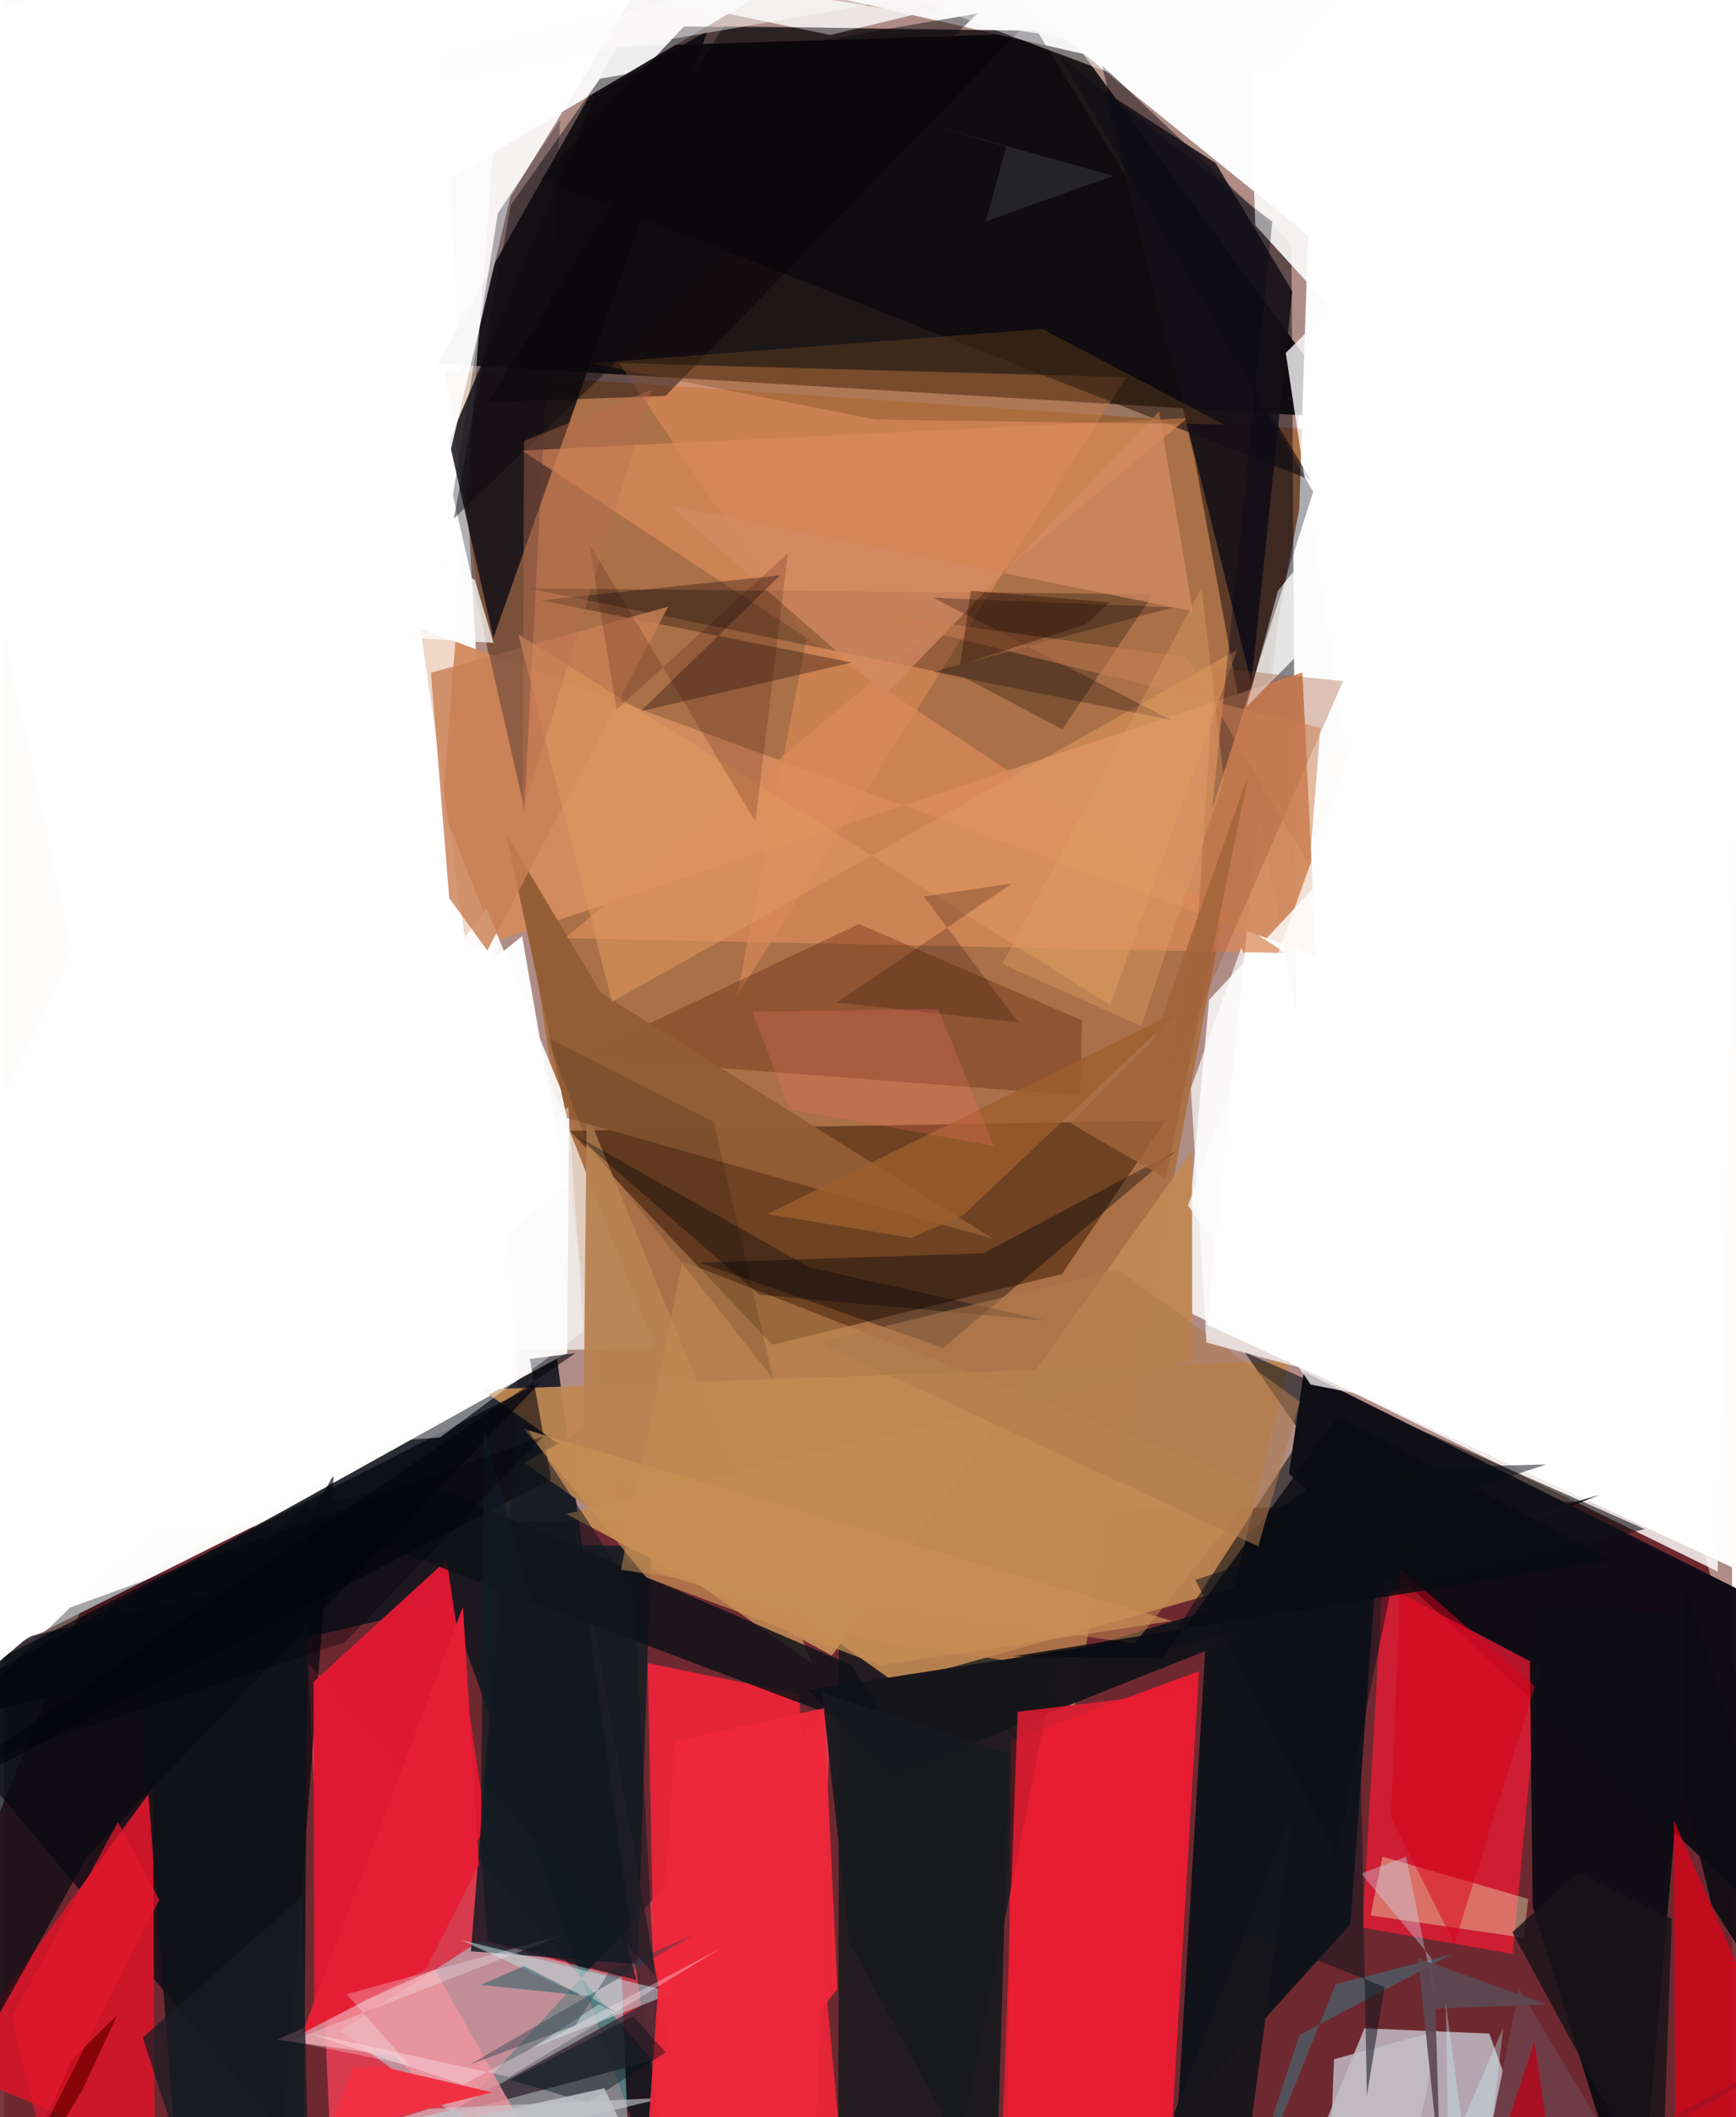 <svg xmlns="http://www.w3.org/2000/svg" width="228" height="278" viewBox="0 0 836 1024"><path fill="#af8d86" d="M0 0h836v1024H0z"/><path fill="#641a23" fill-opacity=".863" d="M815.871 725.232L52.964 739.737-62 1025.56l960 12.8z"/><path fill="#fffffe" fill-opacity=".969" d="M-10.6-37.76L-62 829.604l310.595-155.247-38.894-689.576z"/><path fill="#fefcfb" fill-opacity=".996" d="M582.008 640.667l291.345 134.617L898-62H652.903z"/><path fill="#010103" fill-opacity=".835" d="M514.387 15.664L651.233 202.28 209.84 175.857l86.957-153.27z"/><path fill="#aa7047" d="M517.86 825.424L633.828 207.76l-420.602-28.52 87.78 576.293z"/><path fill="#14171e" fill-opacity=".898" d="M-62 840.486l329.552-183.468L324.942 1086 215.844 775.895z"/><path fill="#100c13" fill-opacity=".984" d="M841.137 769.764L628.845 663.5l-7.232 49.291 252.66 235.226z"/><path fill="#ff4258" fill-opacity=".725" d="M160.248 1086l239.625-260.527L391.045 1086 147.2 804.27z"/><path fill="#fcfdfe" fill-opacity=".929" d="M158.833 119.732L135.326-62 653.582 56.003 466.85-62z"/><path fill="#fc1b32" fill-opacity=".839" d="M578.12 808.328l-90.813 33.284L485.074 1086l78.474-32.287z"/><path fill="#fdfcfc" d="M898-1.333L413.426-62l217.466 175.686-8.926 277.668z"/><path fill="#050007" fill-opacity=".471" d="M531.258 31.617l44.821 190.617 49.078 267.894-2.313-372.108z"/><path fill="#d48c5f" fill-opacity=".965" d="M634.764 462.483l-6.62-137.242-404.258 134.527-22.39-155.572z"/><path fill="#fff" fill-opacity=".647" d="M-62 659.267l377.034-7.237L212.19 390.798l28.173-366.48z"/><path fill="#000710" fill-opacity=".678" d="M159.56 713.085l-27.422 49.929-185.117 43.94 187.974 224.815z"/><path fill="#0e0a10" fill-opacity=".824" d="M236.747 308.588l-21.377-95.374L286.283 45.74l54.047-30.763z"/><path fill="#040f16" fill-opacity=".863" d="M668.795 691.869l-85.074 63.114-15.905 267.928 83.56-92.213z"/><path fill="#422007" fill-opacity=".573" d="M561.85 541.97l-288.13 4.981 98.021 103.474 140.074-34.226z"/><path fill="#dbe9f2" fill-opacity=".647" d="M718.585 983.59l23.004 63.485L614.827 1086l43.383-105.007z"/><path fill="#001618" fill-opacity=".675" d="M403.88 791.471L403.618 1086l60.193-54.835 44.623-224.6z"/><path fill="#f31a34" fill-opacity=".718" d="M742.927 805.932l-76.088-39.963-9.628 166.307 72.686 12.835z"/><path fill="#bf8752" fill-opacity=".937" d="M621.698 658.169L595 768.094l-163.59 45.913-200.287-141.982z"/><path fill="#cc172a" d="M73.186 1086l-1.095-221.359-98.733 135.855L180.956 1086z"/><path fill="#a3feff" fill-opacity=".424" d="M162.666 982.283L303.972 1086l-5.098-129.664-68.722-17.536z"/><path fill="#0e0d14" fill-opacity=".965" d="M737.934 776.352l79.49 4.662L790.683 1086l-51.135-163.972z"/><path fill="#f02439" fill-opacity=".902" d="M384.484 819.309l-73.049-14.88 5.498 275.691 92.32 5.88z"/><path fill="#de1931" fill-opacity=".984" d="M149.86 813.407l.286 159.21 83.412-87.196-19.363-130.89z"/><path fill="#101b23" fill-opacity=".831" d="M241.538 746.827l71.524 1.11-6.588 202.074-80.563-6.27z"/><path fill="#fefeff" fill-opacity=".816" d="M583.023 483.551l259.662-277.954-13.673 554.479-259.768-127.401z"/><path fill="#fb9760" fill-opacity=".412" d="M388.192 309.14L354.63 481.611l188.143-299.18-245.134-6.828z"/><path fill="#b78252" fill-opacity=".953" d="M390.974 804.605l-139.252-97.079 28.63-16.272 1.56-153.453z"/><path fill="#08050a" fill-opacity=".584" d="M499.79 14.926L328.975 12.79l-69.048 73.615 372.424 145.79z"/><path fill="#151419" fill-opacity=".98" d="M429.497 858.707l-40.424-41.254 136.08-21.2 246.594-73.202z"/><path fill="#d9895a" fill-opacity=".749" d="M250.526 217.899l369.466 243.063-348.629-7.176 301.02-251.55z"/><path fill="#e10117" fill-opacity=".718" d="M727.24 1057.678L808.668 1086l-.776-205.478L898 1086z"/><path fill-opacity=".263" d="M464.213 327.493l-209.837-42.86 301.595 2.741-43.996 65.318z"/><path fill="#fff" fill-opacity=".898" d="M-62 14.75L341.213-62 245.008 95.178 92.744 740.97z"/><path fill="#521803" fill-opacity=".302" d="M277.864 511.313l135.76-64.424 107.847 46.588-.795 36.41z"/><path fill="#151016" fill-opacity=".871" d="M603.441 330.533L532.507 44.228l53.68 34.663 37.09 62.099z"/><path fill="#fdfdfd" fill-opacity=".902" d="M273.43 536.703l-39.991-97.327L-62 831.015l334.471-176.492z"/><path fill="#fcfcfc" fill-opacity=".8" d="M616.293 285.743l-15.179 56.107 47.93-48.578L898-62z"/><path fill="#f0fcc2" fill-opacity=".369" d="M735.242 937.231l2.154-18.805-70.53-20.475-5.751 28.506z"/><path fill="#312730" fill-opacity=".765" d="M308.242 970.01l-97.062 53.947 111.408-29.702-46.413-258.79z"/><path fill="#0e1117" fill-opacity=".839" d="M410.015 805.409L201.131 715.62l-61.793 15.335 292.257 110.297z"/><path fill="#0e1219" fill-opacity=".871" d="M86.602 1086h57.961l2.88-360.358-82.132 83.232z"/><path fill="#f295a1" fill-opacity=".784" d="M208.327 952.498l74.845 133.08-94.135-91.212-56.943-7.807z"/><path fill="#f7f8f9" fill-opacity=".824" d="M613.47 34.615l75.078-87.762-288.852 70.059L19.303-62z"/><path fill="#090c12" fill-opacity=".757" d="M40.21 898.067L-62 1081.127l51.705-274.764 269.85-137.87z"/><path fill="#fff" fill-opacity=".878" d="M605.364 109.029L599.308-62H898v491.583z"/><path fill="#000208" fill-opacity=".365" d="M454.424 651.912l112.357-95.077-92.938 49.342-137.165 4.548z"/><path fill="#935d34" fill-opacity=".961" d="M272.315 540.7l-29.372-137.438 45.723 76.864 190.237 119.195z"/><path fill="#0e1217" fill-opacity=".596" d="M561.033 797.818l232.69-58.246-193.573-85.6 28.096 40.287z"/><path fill="#bddbdd" fill-opacity=".545" d="M288.038 969.252l-33.182 21.7 69.254-27.213-103.159-25.505z"/><path fill="#d48b63" fill-opacity=".745" d="M426.7 335.78l-104.616-91.272 253.035 51.134-16.29-96.633z"/><path fill="#0b0003" fill-opacity=".314" d="M308.111 343.969l102.038-23.526-150.334-30.072 115.65-12.093z"/><path fill="#c98055" fill-opacity=".816" d="M233.829 459.727l87.51-166.332-114.798 32.002 8.886 109.028z"/><path fill="#e91d33" fill-opacity=".831" d="M574.406 817.86l-17.973 250.197-73.85-24.29 7.823-215.862z"/><path fill="#bf8855" fill-opacity=".996" d="M400.534 800.723l-128.406-68.44 302.717-74.49-.096-100.952z"/><path fill="#fff" fill-opacity=".776" d="M764.807 27.654L620.093 170.682l51.815 342.454L898 50.525z"/><path fill="#161423" fill-opacity=".329" d="M238.938 103.142l30.133-45.197-17.325 333.274-34.554-151.65z"/><path fill="#070307" fill-opacity=".459" d="M320.1 191.494l-86.144 3.047L348.319 12.639l143.204 2.146z"/><path fill="#a05131" fill-opacity=".341" d="M647.828 329.408L560.871 528.68l17.095-88.615 7.602-117.007z"/><path fill="#f13143" d="M168.636 1000.29l-11.535 31.254 79.126-19.524-53.443-12.478z"/><path fill="#17161b" fill-opacity=".949" d="M624.12 874.134L595.369 1086h-27.445l-1.723-64.209z"/><path fill="#05050c" fill-opacity=".596" d="M-62 884.847l338.48-230.398-22.078 2.84 10.306 58.097z"/><path fill="#ced0d4" fill-opacity=".592" d="M205.819 1019.903l113.987-5.279-126.93 30.144-111.328 13.893z"/><path fill="#16191e" fill-opacity=".929" d="M395.731 818.418l90.706 30.035-6.71 221.577-70.604-130.577z"/><path fill="#c48e53" fill-opacity=".51" d="M607.09 718.661l-60.119 76.25-248.497-35.651 29.68-149.256z"/><path fill="#e1975e" fill-opacity=".557" d="M535.19 486.085l61.334-171.758-302.395 170.232-45.208-177.694z"/><path fill="#6f3d47" fill-opacity=".996" d="M533.28 1045.083L707.939 1086l25.13-124.146 55.38 93.117z"/><path fill="#744b1f" fill-opacity=".353" d="M421.614 202.944l-137.606-27.195 218.287-16.672 87.933 46.256z"/><path fill="#040717" fill-opacity=".333" d="M633.375 237.866L510.91 27.377l102.687 79.917-29.146 284.311z"/><path fill="#ee273b" fill-opacity=".957" d="M403.197 961.848l-6.432-135.666-72.061 15.992L307.85 1086z"/><path fill="#120107" fill-opacity=".275" d="M564.68 348.275l-115.175-23.341 115.951-31.16-115.93-4.682z"/><path fill="#fff" fill-opacity=".976" d="M250.673 452.753l20.815 120.14L-62 853.925v-146.79z"/><path fill="#e51e35" d="M204.178 952.262l-59.848 31.152 77.71-206.235 7.71 124.832z"/><path fill="#9d5e2d" fill-opacity=".765" d="M438.821 598.73l-69.635-11.526 199.048-98.113-104.243 98.732z"/><path fill="#d70019" fill-opacity=".502" d="M740.609 815.683l-38.89 124.279-30.677-60.706 4.616-120.32z"/><path fill="#000e16" fill-opacity=".435" d="M244.987 1005.966l59.473-30.752 15.595 17.448-37.768 24.27z"/><path fill="#1d0708" fill-opacity=".224" d="M490.75 494.492l-87.89-9.605 84.799-57.552-42.73 6.23z"/><path fill="#35808c" fill-opacity=".463" d="M626.764 984.232l73.563-38.964-56.09 14.419L593.339 1086z"/><path fill="#010008" fill-opacity=".333" d="M277.181 549.552l88.173 76.654 138.529 12.48-114.218-25.691z"/><path fill="#181419" fill-opacity=".839" d="M761.626 905.439l45.24 22.626-4.969 139.476-72.207-132.986z"/><path fill="#c8e6ff" fill-opacity=".349" d="M692.438 967.385l-14.123-69.384-21.724 8.133 33.843 40.741z"/><path fill="#2f0400" fill-opacity=".176" d="M363.531 397.363L283.16 263.03l13.215 80.18 82.88-75.63z"/><path fill="#2a414c" fill-opacity=".427" d="M225.09 998.674l108.651-62.947-40.965 17.913-16.407 25.988z"/><path fill="#fb7267" fill-opacity=".243" d="M380.111 536.627l-18.033-47.309 89.873-1.217 26.925 66.056z"/><path fill="#0c090e" fill-opacity=".463" d="M217.665 250.835l27.533-151.688 43.169-61.082L470.99 6.505z"/><path fill="#090b12" fill-opacity=".824" d="M560.206 802.06l-72.093-.934 290.194-46.482-133.15-69.358z"/><path fill="#fdffff" fill-opacity=".259" d="M196.215 999.03l-30.454-34.529 103.81-28.36-130.832 51.078z"/><path fill="#fff" fill-opacity=".722" d="M572.805 583.037l59.34 86.63 132.97 25.995 1.71-654.119z"/><path fill="#740000" fill-opacity=".78" d="M32.938 996.004l21.95-21.478-16.883 36.202-42.643 71.146z"/><path fill="#181c24" fill-opacity=".749" d="M67.132 985.516L99.842 1086h48.346l-3.973-168.915z"/><path fill="#c3bec6" fill-opacity=".82" d="M673.624 1086h-33.752l3.583-90.034 50.247-13.797z"/><path fill="#c89055" fill-opacity=".702" d="M565.105 784.005l-141.253 21.463-113.031-42.48-59.11-71.766z"/><path fill="#cb7f52" fill-opacity=".525" d="M572.128 317.857l59.448 100.847 5.288-66.652-235.285-57.877z"/><path fill="#fdfefe" fill-opacity=".443" d="M665.014 83.814l-270.4-101.017L67.858 63.164 731.8-52.074z"/><path fill="#ae7a4e" fill-opacity=".561" d="M538.725 613.814L394.17 649.341l212.642 98.6 20.085-70.023z"/><path fill="#fdfdfd" fill-opacity=".706" d="M705.166 682.476L598.562 458.36l-24.364 68.14 7.51 122.82z"/><path fill="#2c0b00" fill-opacity=".38" d="M467.749 285.666l67.056 5.657-11.533 10.742-60.668 19.523z"/><path fill="#c2c3c8" fill-opacity=".855" d="M290.468 1010.022L326.006 1086l-108.572-65.743L-55.68 1086z"/><path fill="#111b23" fill-opacity=".725" d="M233.92 938.78l72.066 18.882-73.754-266.1-1.562 203.269z"/><path fill="#bc6f50" fill-opacity=".392" d="M273.817 318.376l39.505-129.787-61.72 24.65-.814 180.565z"/><path fill="#5c4952" fill-opacity=".914" d="M692.558 971.527l53.631-2.133-62.113-22.296 10.715 102.245z"/><path fill="#ffe8f0" fill-opacity=".353" d="M222.173 1008.245l125.12-66.198-102.856 62.456-97.694-21.337z"/><path fill="#0f161d" fill-opacity=".537" d="M659.34 1013.6l8.569-52.576-89.95-35.686 77.837-104.233z"/><path fill="#fefeff" fill-opacity=".404" d="M273.036 535.519l7.393 108.455-69.516 51.32L.673 709.366z"/><path fill="#060104" fill-opacity=".129" d="M262.936 501.873l80.423 40.693 28.803 124.385-90.233-114.581z"/><path fill="#11171f" fill-opacity=".529" d="M249.02 684.594L232.121 862.29l82.453 92.923-10.013-185.5z"/><path fill="#16565b" fill-opacity=".475" d="M251.508 950.906l-20.755 9.138 52.392 5.392 13.596 8.419z"/><path fill="#0d0c12" fill-opacity=".898" d="M897.24 1034.262l-71.076-112.876-13.852-56.216 1.04-99.09z"/><path fill="#000209" fill-opacity=".349" d="M31.97 777.514L-62 869.289l227.02-75.035 95.873-99.654z"/><path fill="#fefefe" fill-opacity=".725" d="M227.74 280.29L-62 162.595 55.003 300.073l181.837 10.823z"/><path fill="#0a0e18" fill-opacity=".518" d="M576.364 764.108l169.684-55.785-62.876 1.507-38.757 187.852z"/><path fill="#e3172e" fill-opacity=".71" d="M17.604 1032.673L3.956 975.548l51.203-94.262 19.969 37.57z"/><path fill="#3d4245" fill-opacity=".443" d="M484.928 71.01l-41.122-11.848 92.831 25.893-61.69 22.012z"/><path fill="#ccfafd" fill-opacity=".345" d="M725.275 980.885l-26.472 61.14-1.29-73.532L713.2 1086z"/><path fill="#dea065" fill-opacity=".388" d="M482.996 466.241l67.126 30.036 40.083-119.082-10.857-93.012z"/><path fill="#a80f22" fill-opacity=".973" d="M707.898 1086l32.535-98.748 9.805 67.704L898 974.264z"/><path fill="#a0643a" fill-opacity=".816" d="M556.605 502.218l-40.522 41.11 45.972 26.72L602.08 374.65z"/></svg>